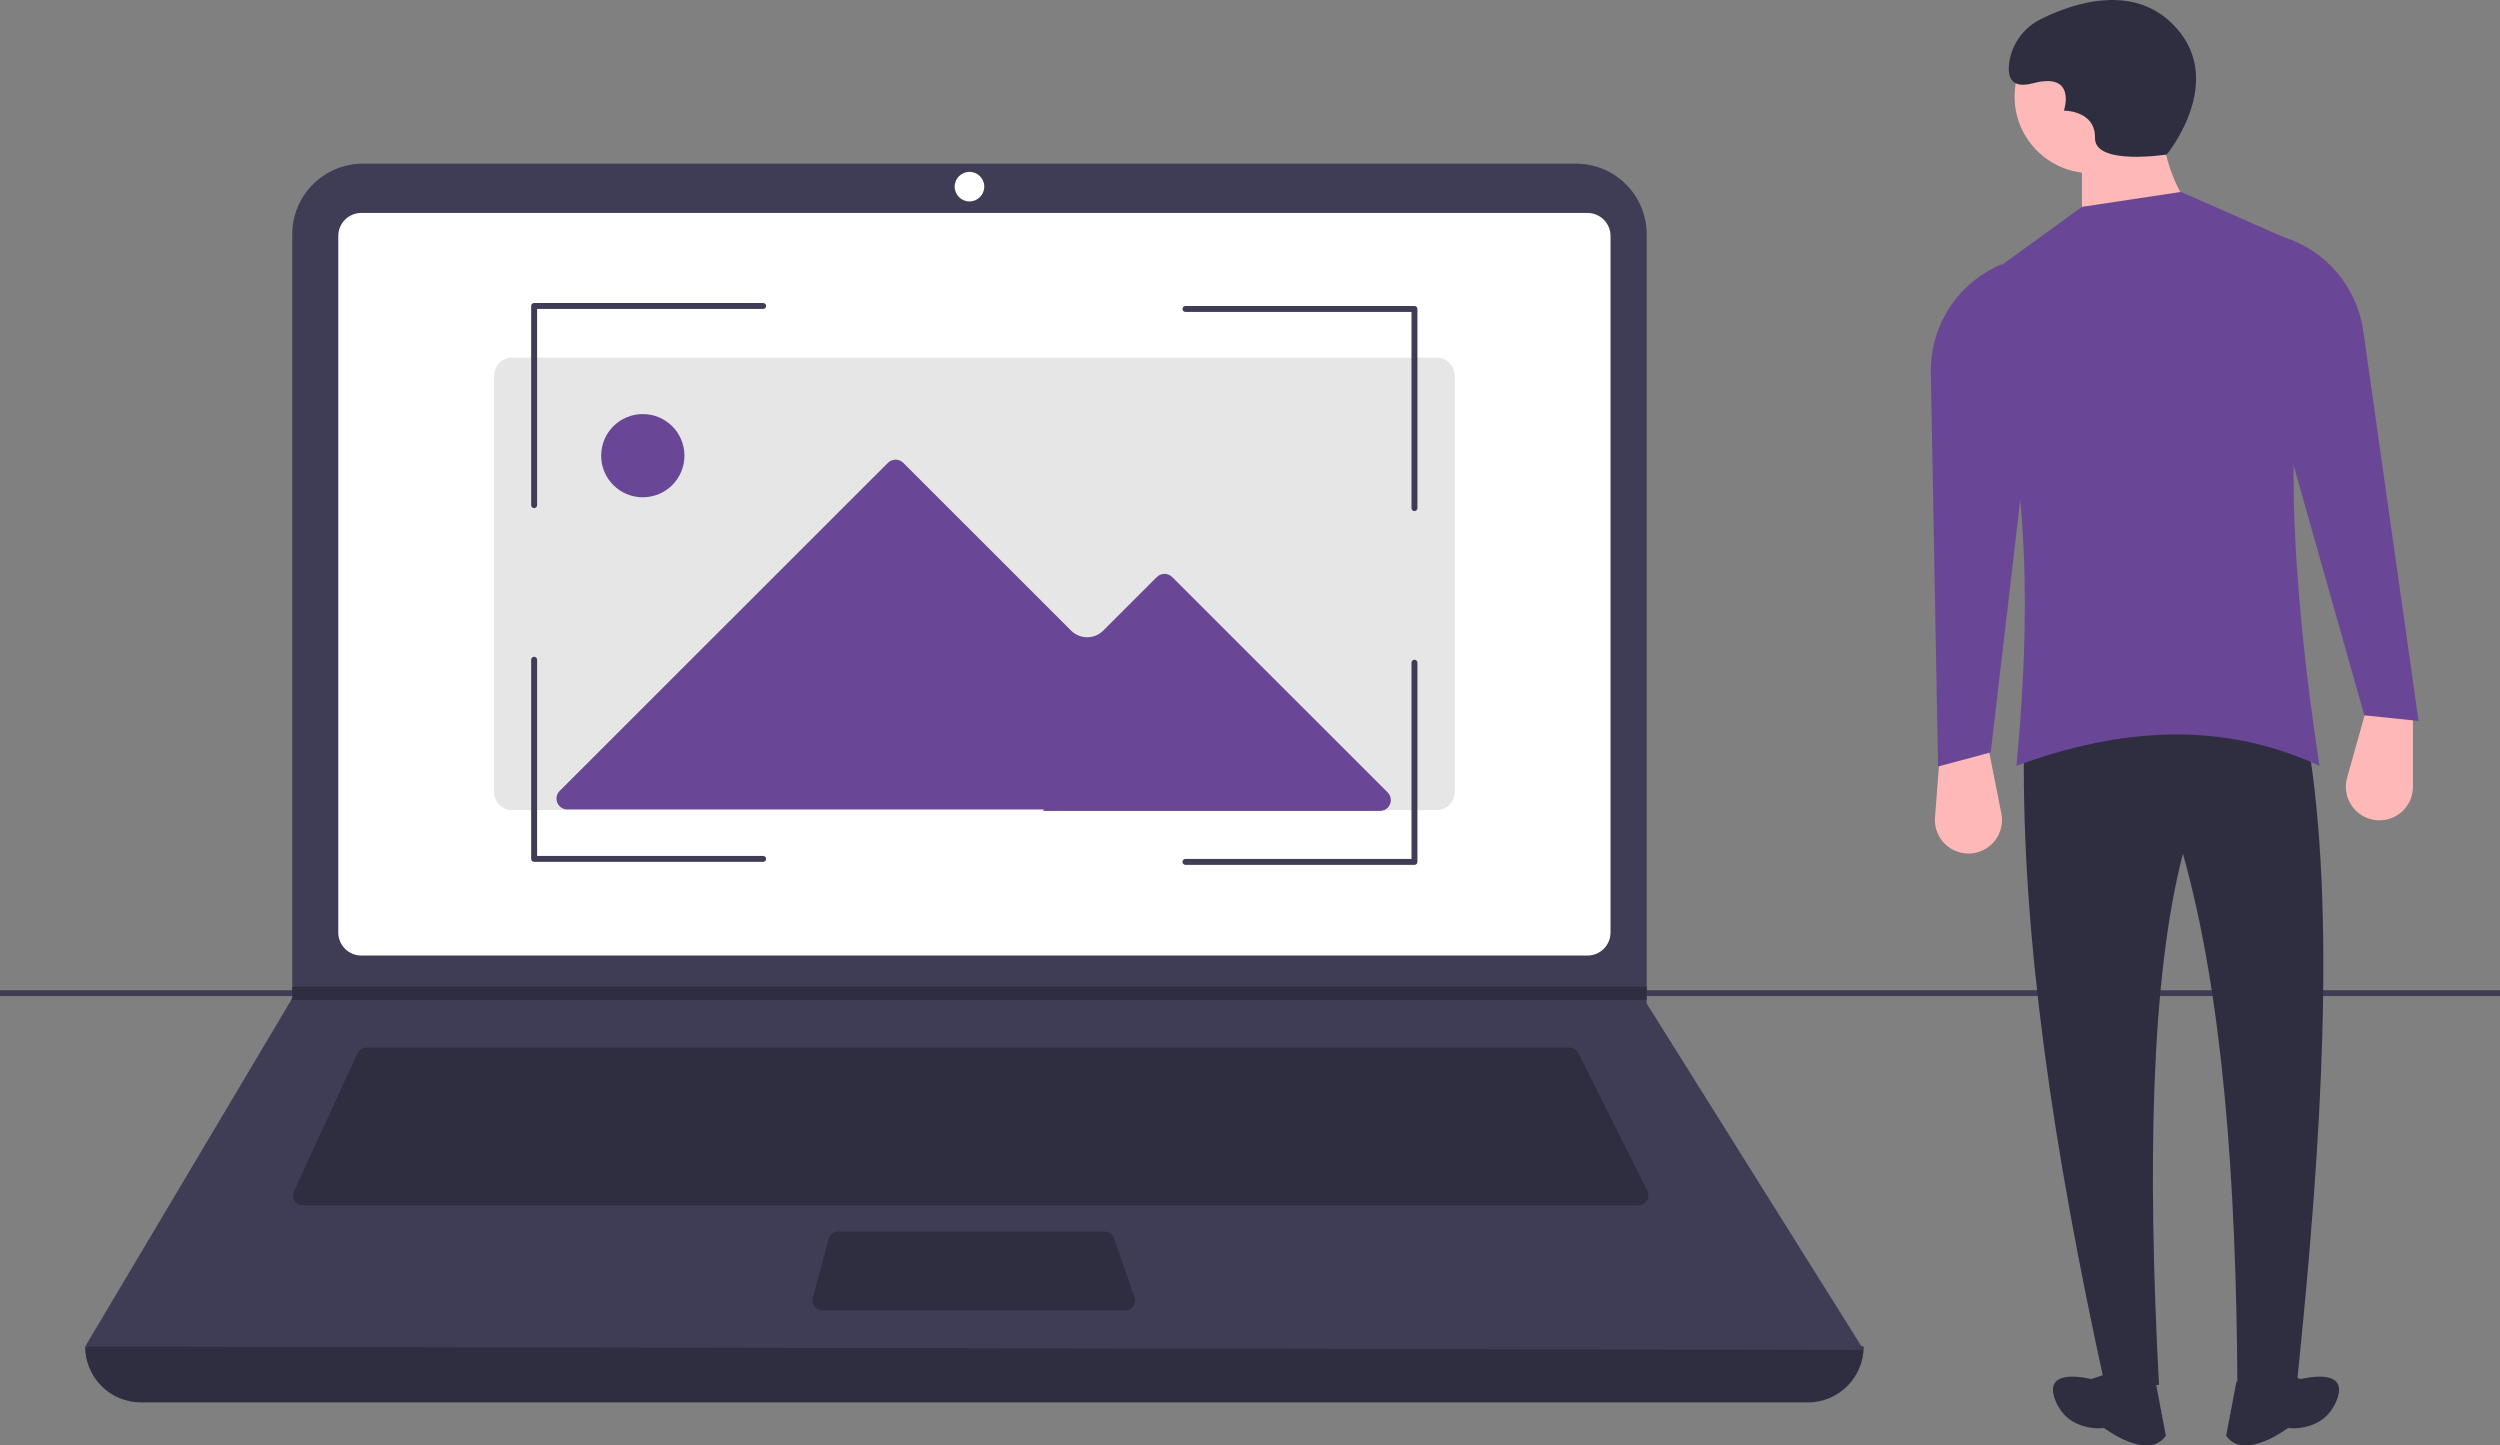 <svg width="275" height="159" viewBox="0 0 275 159" fill="none" xmlns="http://www.w3.org/2000/svg">
<rect x="0" y="0" width="275" height="159" fill="#808080" stroke="none"/>
<g clip-path="url(#clip0)">
<path d="M275 108.924H0V109.566H275V108.924Z" fill="#3F3D56"/>
<path d="M198.855 154.267H15.514C13.883 154.267 12.32 153.62 11.167 152.468C10.014 151.315 9.366 149.752 9.366 148.123C75.828 140.402 141.04 140.402 205.003 148.123C205.003 148.93 204.844 149.729 204.535 150.474C204.226 151.22 203.773 151.897 203.202 152.468C202.631 153.038 201.954 153.491 201.208 153.8C200.462 154.109 199.663 154.267 198.855 154.267Z" fill="#2F2E41"/>
<path d="M205.003 148.484L9.366 148.123L32.04 109.99L32.148 109.809V25.768C32.148 24.748 32.349 23.738 32.74 22.796C33.13 21.854 33.703 20.997 34.424 20.276C35.146 19.555 36.003 18.982 36.946 18.592C37.888 18.202 38.899 18.001 39.92 18.001H173.365C174.385 18.001 175.396 18.202 176.339 18.592C177.282 18.982 178.138 19.555 178.86 20.276C179.582 20.997 180.154 21.854 180.544 22.796C180.935 23.738 181.136 24.748 181.136 25.768V110.387L205.003 148.484Z" fill="#3F3D56"/>
<path d="M39.743 23.423C39.072 23.424 38.428 23.69 37.954 24.165C37.479 24.639 37.212 25.282 37.211 25.953V102.58C37.212 103.251 37.479 103.894 37.954 104.368C38.428 104.843 39.072 105.11 39.743 105.11H174.627C175.298 105.11 175.941 104.843 176.416 104.368C176.891 103.894 177.158 103.251 177.158 102.58V25.953C177.158 25.282 176.891 24.639 176.416 24.165C175.941 23.69 175.298 23.424 174.627 23.423H39.743Z" fill="white"/>
<path d="M40.308 115.231C40.1 115.231 39.897 115.291 39.723 115.403C39.548 115.515 39.409 115.674 39.322 115.862L32.336 131.043C32.26 131.208 32.226 131.39 32.239 131.571C32.252 131.753 32.309 131.928 32.408 132.081C32.506 132.234 32.641 132.36 32.8 132.448C32.96 132.535 33.139 132.581 33.321 132.581H180.242C180.427 132.581 180.609 132.533 180.77 132.443C180.932 132.353 181.068 132.223 181.165 132.066C181.262 131.909 181.318 131.729 181.326 131.545C181.334 131.36 181.295 131.176 181.212 131.011L173.618 115.83C173.529 115.65 173.39 115.498 173.219 115.392C173.047 115.286 172.85 115.23 172.648 115.231H40.308Z" fill="#2F2E41"/>
<path d="M106.642 22.158C107.541 22.158 108.269 21.43 108.269 20.531C108.269 19.633 107.541 18.905 106.642 18.905C105.743 18.905 105.015 19.633 105.015 20.531C105.015 21.43 105.743 22.158 106.642 22.158Z" fill="white"/>
<path d="M92.201 135.472C91.963 135.472 91.731 135.551 91.541 135.696C91.352 135.841 91.216 136.044 91.154 136.274L89.401 142.781C89.358 142.941 89.352 143.11 89.384 143.273C89.417 143.436 89.486 143.59 89.588 143.722C89.689 143.854 89.819 143.961 89.968 144.035C90.118 144.109 90.282 144.147 90.449 144.147H123.777C123.95 144.147 124.12 144.106 124.274 144.026C124.428 143.947 124.56 143.832 124.66 143.692C124.761 143.551 124.826 143.388 124.85 143.217C124.875 143.046 124.858 142.871 124.802 142.708L122.549 136.202C122.475 135.989 122.336 135.804 122.153 135.673C121.969 135.543 121.749 135.472 121.523 135.472H92.201Z" fill="#2F2E41"/>
<path d="M181.136 108.544V109.99H32.04L32.152 109.809V108.544H181.136Z" fill="#2F2E41"/>
<path d="M56.313 39.333C55.785 39.341 55.282 39.558 54.914 39.937C54.546 40.315 54.343 40.824 54.35 41.351V87.1C54.343 87.628 54.546 88.136 54.914 88.515C55.282 88.893 55.785 89.11 56.313 89.118H158.057C158.585 89.11 159.088 88.893 159.456 88.515C159.824 88.136 160.027 87.628 160.02 87.1V41.351C160.027 40.824 159.824 40.315 159.456 39.937C159.088 39.558 158.585 39.341 158.057 39.333H56.313Z" fill="#E6E6E6"/>
<path d="M114.762 89.2H151.799C152.035 89.2 152.266 89.13 152.462 88.999C152.658 88.868 152.811 88.682 152.901 88.464C152.991 88.247 153.015 88.007 152.969 87.776C152.923 87.545 152.809 87.332 152.643 87.166L128.938 63.473C128.715 63.25 128.411 63.124 128.095 63.124C127.779 63.124 127.476 63.25 127.252 63.473L121.358 69.365C121.125 69.597 120.85 69.781 120.546 69.906C120.243 70.032 119.918 70.097 119.589 70.097C119.261 70.097 118.936 70.032 118.632 69.906C118.329 69.781 118.053 69.597 117.821 69.365L99.358 50.91C99.135 50.687 98.831 50.562 98.515 50.562C98.199 50.562 97.896 50.687 97.672 50.91L61.563 87.002C61.397 87.169 61.283 87.381 61.237 87.612C61.191 87.844 61.215 88.083 61.305 88.301C61.395 88.519 61.548 88.705 61.744 88.836C61.94 88.967 62.17 89.037 62.406 89.037H114.81L114.762 89.2Z" fill="#6A4796"/>
<path d="M70.707 54.702C73.237 54.702 75.288 52.652 75.288 50.124C75.288 47.596 73.237 45.546 70.707 45.546C68.178 45.546 66.127 47.596 66.127 50.124C66.127 52.652 68.178 54.702 70.707 54.702Z" fill="#6A4796"/>
<path d="M58.755 55.894C58.668 55.894 58.585 55.859 58.523 55.798C58.462 55.737 58.427 55.654 58.427 55.567V33.658C58.427 33.571 58.462 33.488 58.523 33.427C58.585 33.365 58.668 33.331 58.755 33.331H83.945C83.988 33.331 84.031 33.339 84.071 33.356C84.111 33.372 84.147 33.396 84.177 33.426C84.208 33.457 84.232 33.493 84.248 33.533C84.265 33.572 84.273 33.615 84.273 33.658C84.273 33.701 84.265 33.744 84.248 33.783C84.232 33.823 84.208 33.859 84.177 33.89C84.147 33.92 84.111 33.944 84.071 33.961C84.031 33.977 83.988 33.985 83.945 33.985H59.082V55.567C59.082 55.654 59.047 55.737 58.986 55.798C58.925 55.859 58.841 55.894 58.755 55.894Z" fill="#3F3D56"/>
<path d="M155.591 56.221C155.548 56.221 155.506 56.212 155.466 56.196C155.426 56.18 155.39 56.156 155.36 56.125C155.329 56.095 155.305 56.059 155.289 56.019C155.273 55.98 155.264 55.937 155.264 55.894V34.312H130.401C130.314 34.312 130.231 34.278 130.169 34.216C130.108 34.155 130.073 34.072 130.073 33.985C130.073 33.898 130.108 33.815 130.169 33.754C130.231 33.693 130.314 33.658 130.401 33.658H155.591C155.634 33.658 155.677 33.667 155.716 33.683C155.756 33.7 155.792 33.724 155.823 33.754C155.853 33.784 155.877 33.82 155.893 33.86C155.91 33.9 155.918 33.942 155.918 33.985V55.894C155.918 55.937 155.91 55.979 155.893 56.019C155.877 56.059 155.853 56.095 155.823 56.125C155.792 56.156 155.756 56.18 155.716 56.196C155.677 56.212 155.634 56.221 155.591 56.221Z" fill="#3F3D56"/>
<path d="M83.945 94.806H58.755C58.712 94.806 58.669 94.798 58.629 94.782C58.59 94.765 58.554 94.741 58.523 94.711C58.493 94.68 58.469 94.644 58.452 94.605C58.436 94.565 58.427 94.522 58.427 94.48V72.571C58.427 72.528 58.436 72.485 58.452 72.445C58.468 72.406 58.492 72.369 58.523 72.339C58.553 72.308 58.589 72.284 58.629 72.268C58.669 72.251 58.712 72.243 58.755 72.243C58.798 72.243 58.84 72.251 58.88 72.268C58.92 72.284 58.956 72.308 58.986 72.339C59.017 72.369 59.041 72.406 59.057 72.445C59.074 72.485 59.082 72.528 59.082 72.571V94.153H83.945C83.988 94.152 84.031 94.161 84.071 94.177C84.111 94.193 84.147 94.218 84.177 94.248C84.208 94.278 84.232 94.314 84.248 94.354C84.265 94.394 84.273 94.436 84.273 94.48C84.273 94.522 84.265 94.565 84.248 94.605C84.232 94.645 84.208 94.681 84.177 94.711C84.147 94.741 84.111 94.766 84.071 94.782C84.031 94.798 83.988 94.807 83.945 94.806Z" fill="#3F3D56"/>
<path d="M155.591 95.134H130.401C130.314 95.134 130.231 95.099 130.169 95.038C130.108 94.977 130.073 94.893 130.073 94.807C130.073 94.72 130.108 94.637 130.169 94.575C130.231 94.514 130.314 94.48 130.401 94.48H155.264V72.898C155.264 72.811 155.299 72.728 155.36 72.667C155.421 72.605 155.504 72.571 155.591 72.571C155.678 72.571 155.761 72.605 155.823 72.667C155.884 72.728 155.918 72.811 155.918 72.898V94.807C155.918 94.85 155.91 94.892 155.894 94.932C155.877 94.971 155.853 95.007 155.823 95.038C155.792 95.068 155.756 95.092 155.716 95.109C155.677 95.125 155.634 95.134 155.591 95.134Z" fill="#3F3D56"/>
<path d="M261.376 90.218C261.888 90.268 262.406 90.21 262.894 90.049C263.383 89.887 263.833 89.625 264.214 89.279C264.595 88.933 264.9 88.511 265.109 88.041C265.317 87.57 265.425 87.061 265.425 86.547V78.686L260.282 78.069L258.181 85.55C258.035 86.069 258.005 86.614 258.093 87.146C258.18 87.678 258.384 88.184 258.688 88.629C258.993 89.075 259.391 89.447 259.856 89.722C260.32 89.996 260.839 90.166 261.376 90.218Z" fill="#FFB8B8"/>
<path d="M216.892 93.874C217.404 93.823 217.9 93.666 218.348 93.412C218.796 93.158 219.186 92.813 219.493 92.4C219.8 91.987 220.016 91.514 220.129 91.012C220.242 90.51 220.249 89.989 220.149 89.484L218.618 81.774L213.453 82.17L212.849 89.916C212.807 90.454 212.884 90.994 213.073 91.499C213.263 92.004 213.561 92.461 213.946 92.838C214.332 93.215 214.795 93.504 215.304 93.683C215.813 93.861 216.355 93.927 216.892 93.874Z" fill="#FFB8B8"/>
<path d="M231.48 152.098L237.49 152.354C236.205 128.072 236.605 107.532 240.121 93.903C244.495 109.463 246 129.882 246.115 152.652L252.67 152.098C255.472 125.134 256.893 100.205 253.905 81.771C244.529 76.326 234.146 76.31 222.633 82.388C222.375 103.039 225.919 126.755 231.48 152.098Z" fill="#2F2E41"/>
<path d="M232.577 150.848L230.027 151.698C230.027 151.698 224.643 150.282 226.06 153.964C227.476 157.646 231.444 157.079 231.444 157.079C231.444 157.079 236.261 160.761 238.244 157.929L237.111 151.981L232.577 150.848Z" fill="#2F2E41"/>
<path d="M250.544 150.848L253.094 151.698C253.094 151.698 258.478 150.282 257.061 153.964C255.644 157.646 251.677 157.079 251.677 157.079C251.677 157.079 246.86 160.761 244.876 157.929L246.01 151.981L250.544 150.848Z" fill="#2F2E41"/>
<path d="M230.039 19.053C234.698 19.053 238.474 15.278 238.474 10.622C238.474 5.966 234.698 2.191 230.039 2.191C225.381 2.191 221.604 5.966 221.604 10.622C221.604 15.278 225.381 19.053 230.039 19.053Z" fill="#FFB8B8"/>
<path d="M229.011 27.484L241.766 23.988C238.539 20.033 237.369 15.561 238.063 10.622H229.011V27.484Z" fill="#FFB8B8"/>
<path d="M221.81 84.238C233.207 80.038 244.37 79.256 255.139 84.238C252.026 63.775 251.04 45.311 254.369 32.469C254.696 31.226 254.569 29.907 254.012 28.749C253.455 27.59 252.504 26.668 251.328 26.146L239.914 21.109L229.011 22.754L219.806 29.431C218.835 30.135 218.126 31.142 217.791 32.294C217.456 33.445 217.515 34.675 217.957 35.789C222.807 48.001 223.696 64.587 221.81 84.238Z" fill="#6A4796"/>
<path d="M260.076 78.687L266.042 79.304L259.96 36.398C259.625 34.036 258.629 31.817 257.088 29.996C255.546 28.175 253.521 26.826 251.246 26.105L250.407 25.839L251.641 48.87L260.076 78.687Z" fill="#6A4796"/>
<path d="M218.98 82.763L213.187 84.317L212.389 40.989C212.345 38.605 212.976 36.256 214.209 34.213C215.443 32.171 217.228 30.519 219.36 29.447L220.147 29.051L222.58 51.986L218.98 82.763Z" fill="#6A4796"/>
<path d="M238.344 16.997C238.344 16.997 245.26 8.617 238.829 2.49C234.368 -1.76 228.041 0.358 224.585 2.055C223.65 2.498 222.837 3.163 222.216 3.99C221.595 4.818 221.185 5.784 221.021 6.805C220.791 8.392 221.171 9.815 223.612 9.164C228.495 7.861 227.031 12.173 227.031 12.173C227.031 12.173 230.503 12.118 230.45 15.182C230.396 18.246 238.344 16.997 238.344 16.997Z" fill="#2F2E41"/>
</g>
<defs>
<clipPath id="clip0">
<rect width="275" height="159" fill="white"/>
</clipPath>
</defs>
</svg>
